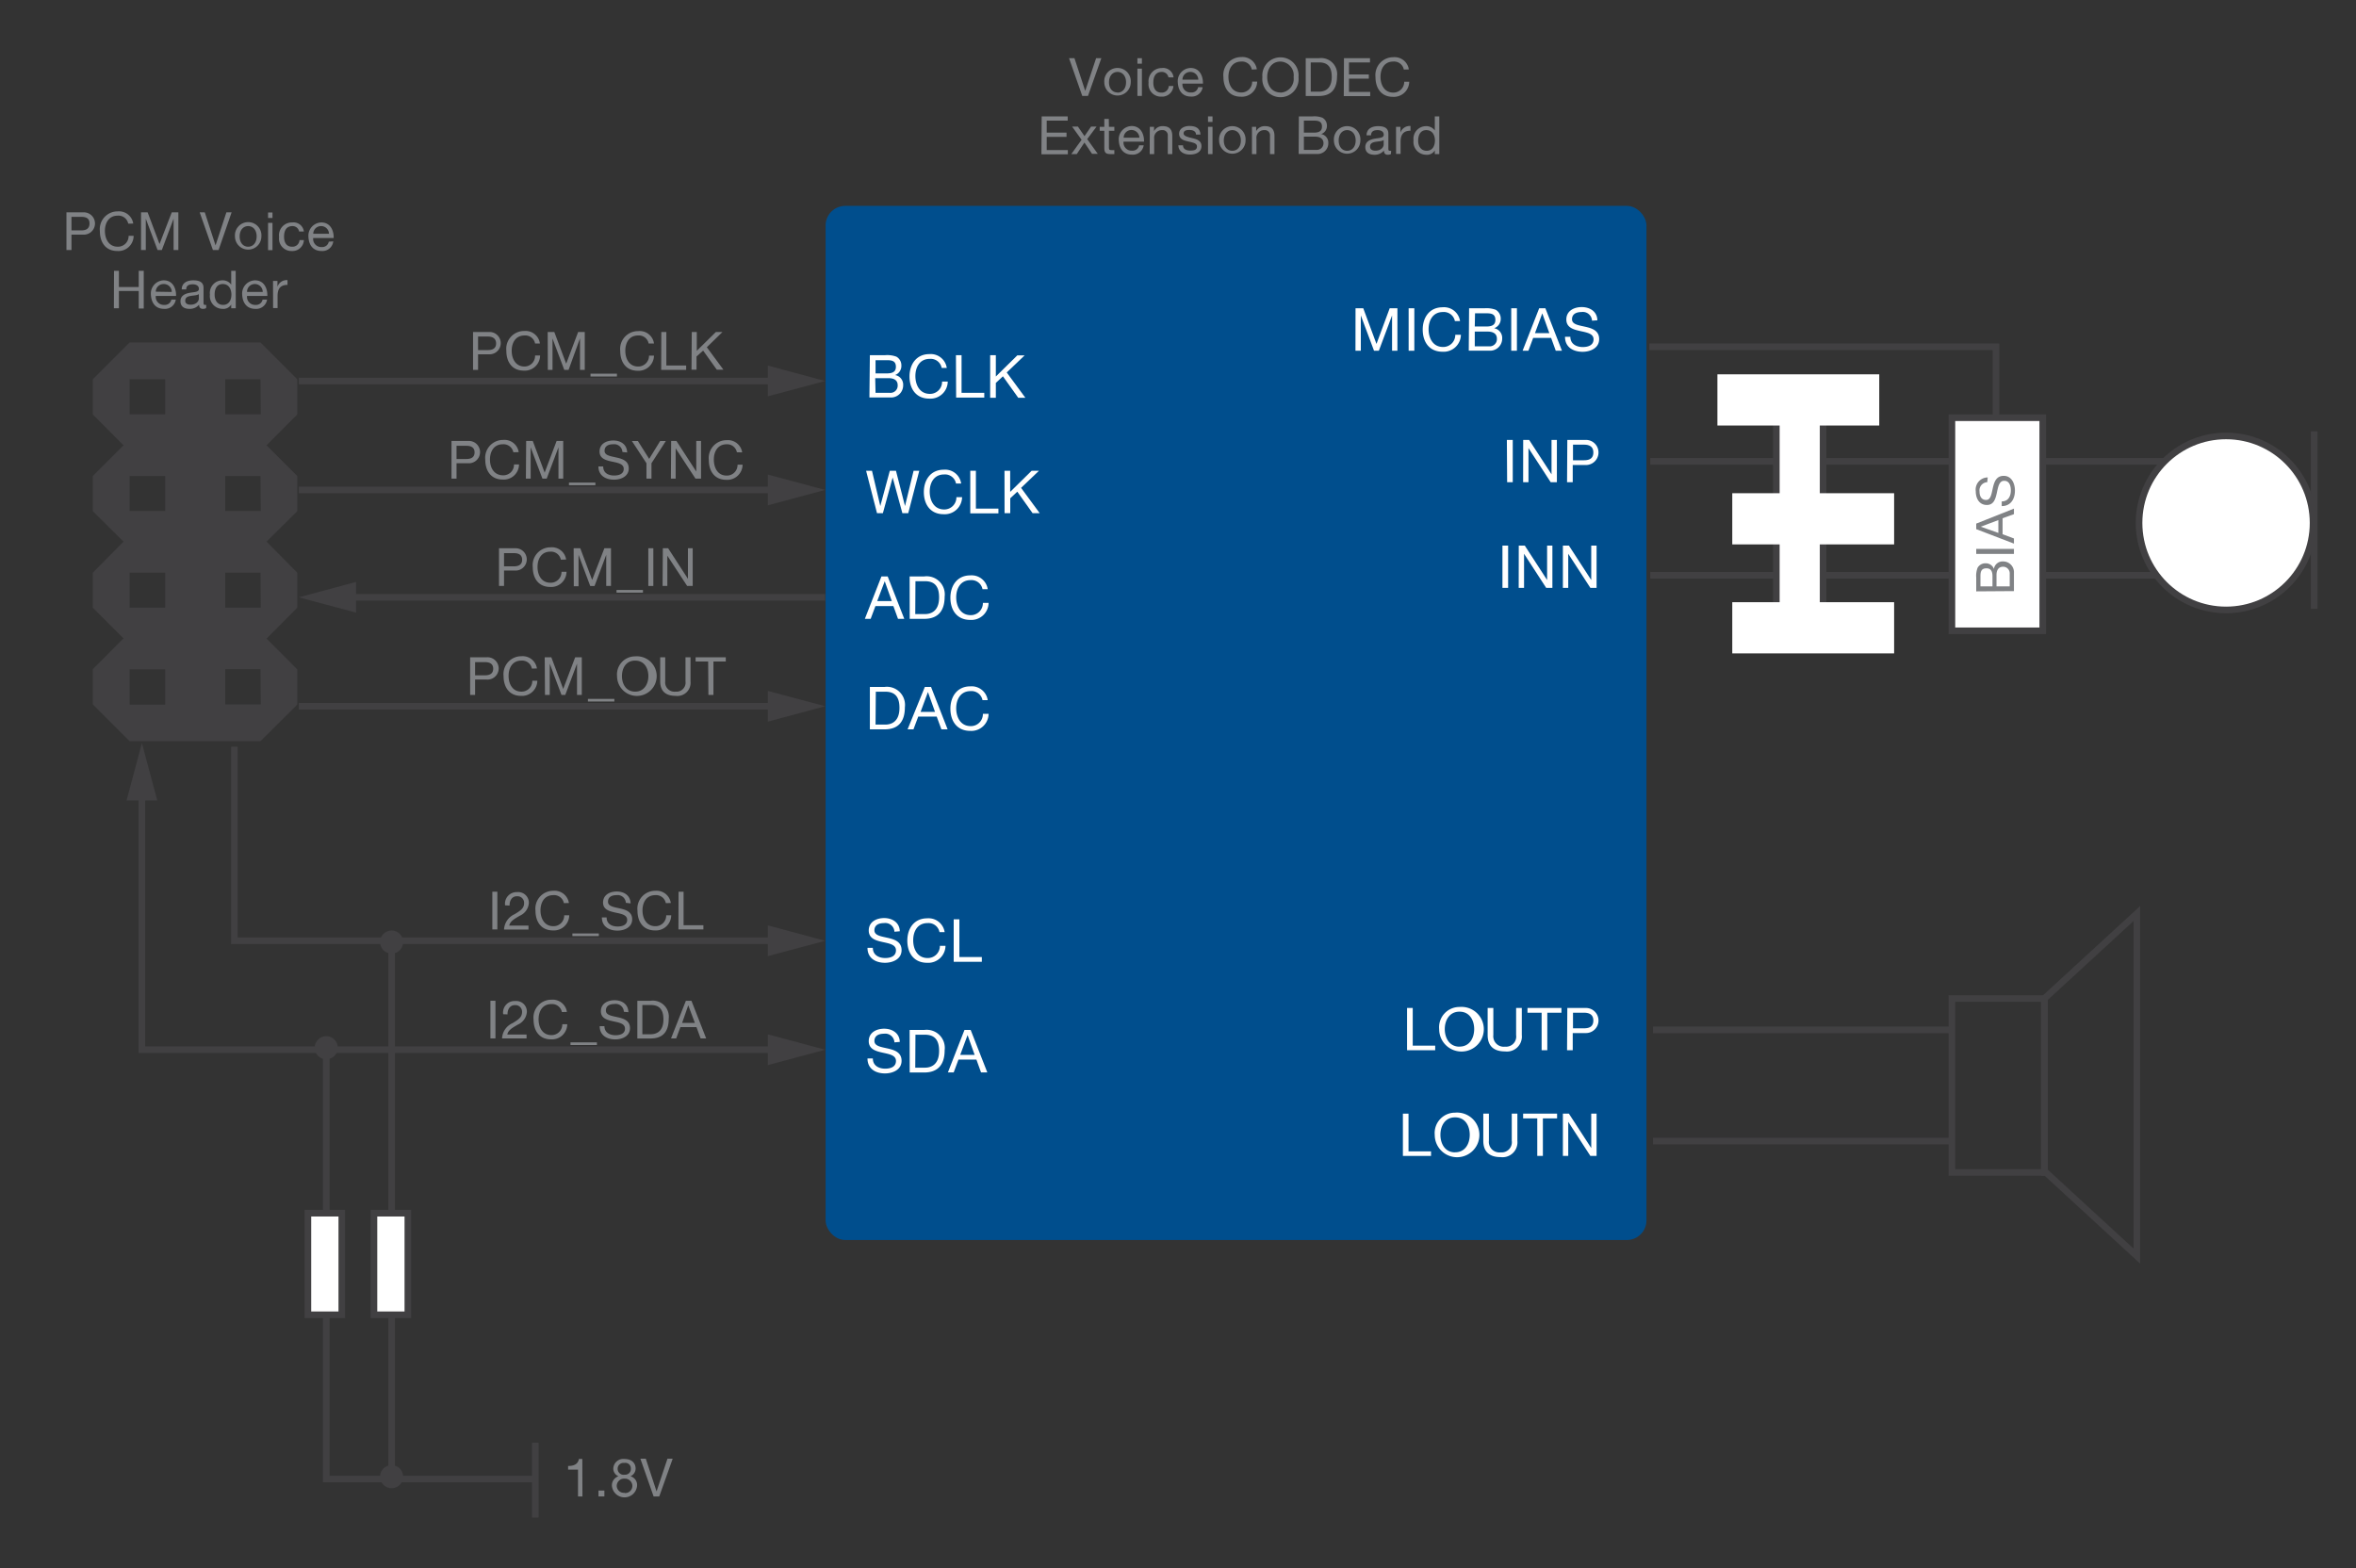 <svg id="Layer_1" data-name="Layer 1" xmlns="http://www.w3.org/2000/svg" viewBox="0 0 356.65 237.42"><rect x="0" y="0" width="356.65" height="237.42" fill="#333333" stroke="none"/><defs><style>.cls-1{fill:none;}.cls-1,.cls-6{stroke:#414042;stroke-miterlimit:10;}.cls-2{fill:#414042;}.cls-3{fill:#808285;}.cls-4{fill:#004e8d;}.cls-5,.cls-6{fill:#fff;}</style></defs><line class="cls-1" x1="117.82" y1="57.68" x2="45.23" y2="57.68"/><polygon class="cls-2" points="116.24 55.35 124.91 57.68 116.24 60 116.24 55.35"/><path class="cls-3" d="M71.61,50.26h2.5a1.69,1.69,0,1,1,0,3.38H72.37V56h-.76ZM72.37,53h1.49c.86,0,1.24-.37,1.24-1s-.38-1.05-1.24-1.05H72.37Z"/><path class="cls-3" d="M81,52a1.5,1.5,0,0,0-1.6-1.21c-1.36,0-1.94,1.12-1.94,2.31s.58,2.39,1.94,2.39A1.61,1.61,0,0,0,81,53.82h.76a2.32,2.32,0,0,1-2.47,2.29c-1.77,0-2.64-1.31-2.64-3a2.7,2.7,0,0,1,2.7-3A2.19,2.19,0,0,1,81.73,52Z"/><path class="cls-3" d="M82.91,50.26h1l1.8,4.8,1.81-4.8h1V56h-.72V51.22h0L86.07,56h-.65l-1.78-4.75h0V56h-.71Z"/><path class="cls-3" d="M89.39,56.57h4V57h-4Z"/><path class="cls-3" d="M98.19,52a1.5,1.5,0,0,0-1.6-1.21c-1.36,0-1.93,1.12-1.93,2.31s.57,2.39,1.94,2.39a1.63,1.63,0,0,0,1.65-1.65H99a2.33,2.33,0,0,1-2.47,2.29c-1.77,0-2.64-1.31-2.64-3a2.7,2.7,0,0,1,2.7-3A2.18,2.18,0,0,1,99,52Z"/><path class="cls-3" d="M100.11,50.26h.76v5.07h3V56h-3.78Z"/><path class="cls-3" d="M104.72,50.26h.76v2.85l2.89-2.85h1L107,52.57l2.51,3.4h-1l-2.07-2.89-1,.89v2h-.76Z"/><line class="cls-1" x1="117.82" y1="74.17" x2="45.23" y2="74.17"/><polygon class="cls-2" points="116.24 71.85 124.91 74.17 116.24 76.5 116.24 71.85"/><path class="cls-3" d="M68.35,66.76h2.5a1.69,1.69,0,1,1,0,3.37H69.11v2.33h-.76Zm.76,2.73H70.6c.86,0,1.24-.37,1.24-1s-.38-1-1.24-1H69.11Z"/><path class="cls-3" d="M77.71,68.47a1.51,1.51,0,0,0-1.6-1.21c-1.36,0-1.94,1.12-1.94,2.31s.58,2.39,2,2.39a1.61,1.61,0,0,0,1.64-1.65h.76a2.31,2.31,0,0,1-2.47,2.29c-1.76,0-2.64-1.31-2.64-3a2.71,2.71,0,0,1,2.71-3,2.18,2.18,0,0,1,2.35,1.85Z"/><path class="cls-3" d="M79.65,66.76h1l1.8,4.79,1.81-4.79h1v5.7h-.72V67.72h0l-1.78,4.74h-.65l-1.78-4.74h0v4.74h-.72Z"/><path class="cls-3" d="M86.13,73.06h4v.4h-4Z"/><path class="cls-3" d="M94.22,68.43a1.24,1.24,0,0,0-1.42-1.17c-.64,0-1.28.23-1.28,1,0,1.4,3.66.41,3.66,2.66,0,1.21-1.19,1.7-2.23,1.7-1.28,0-2.36-.63-2.36-2h.72c0,1,.8,1.37,1.66,1.37.69,0,1.45-.21,1.45-1,0-1.57-3.66-.53-3.66-2.63,0-1.15,1-1.67,2.08-1.67s2.06.55,2.1,1.81Z"/><path class="cls-3" d="M98.62,70.13v2.33h-.76V70.13l-2.21-3.37h.91l1.71,2.71,1.67-2.71h.86Z"/><path class="cls-3" d="M101.6,66.76h.8l3,4.63h0V66.76h.72v5.7h-.84l-3-4.58h0v4.58h-.72Z"/><path class="cls-3" d="M111.55,68.47A1.5,1.5,0,0,0,110,67.26c-1.36,0-1.94,1.12-1.94,2.31S108.6,72,110,72a1.61,1.61,0,0,0,1.65-1.65h.76a2.31,2.31,0,0,1-2.47,2.29c-1.77,0-2.64-1.31-2.64-3a2.7,2.7,0,0,1,2.7-3,2.18,2.18,0,0,1,2.35,1.85Z"/><line class="cls-1" x1="52.32" y1="90.43" x2="124.91" y2="90.43"/><polygon class="cls-2" points="53.9 92.75 45.23 90.43 53.9 88.1 53.9 92.75"/><path class="cls-3" d="M75.54,83h2.51a1.69,1.69,0,1,1,0,3.38H76.3v2.33h-.76Zm.76,2.74h1.49c.87,0,1.25-.37,1.25-1s-.38-1-1.25-1H76.3Z"/><path class="cls-3" d="M84.9,84.73a1.51,1.51,0,0,0-1.6-1.21c-1.36,0-1.93,1.12-1.93,2.31s.57,2.39,1.94,2.39A1.62,1.62,0,0,0,85,86.57h.76a2.32,2.32,0,0,1-2.47,2.29c-1.77,0-2.64-1.31-2.64-3a2.7,2.7,0,0,1,2.7-3,2.18,2.18,0,0,1,2.35,1.85Z"/><path class="cls-3" d="M86.84,83h1l1.8,4.8L91.49,83h1v5.71h-.72V84h0L90,88.72h-.65L87.58,84h0v4.75h-.72Z"/><path class="cls-3" d="M93.33,89.32h4v.4h-4Z"/><path class="cls-3" d="M98.14,83h.76v5.71h-.76Z"/><path class="cls-3" d="M100.34,83h.8l3,4.63h0V83h.72v5.71h-.84l-3-4.58h0v4.58h-.72Z"/><line class="cls-1" x1="117.82" y1="106.92" x2="45.23" y2="106.92"/><polygon class="cls-2" points="116.24 104.6 124.91 106.92 116.24 109.25 116.24 104.6"/><path class="cls-3" d="M71.17,99.51h2.5a1.69,1.69,0,1,1,0,3.37H71.92v2.33h-.75Zm.75,2.73h1.49c.87,0,1.25-.37,1.25-1s-.38-1-1.25-1H71.92Z"/><path class="cls-3" d="M80.52,101.22a1.51,1.51,0,0,0-1.6-1.21c-1.36,0-1.93,1.12-1.93,2.31s.57,2.39,1.94,2.39a1.62,1.62,0,0,0,1.65-1.65h.76a2.32,2.32,0,0,1-2.47,2.29c-1.77,0-2.64-1.31-2.64-3a2.7,2.7,0,0,1,2.7-3,2.18,2.18,0,0,1,2.35,1.85Z"/><path class="cls-3" d="M82.46,99.51h1l1.8,4.79,1.81-4.79h1v5.7h-.72v-4.74h0l-1.78,4.74H85l-1.78-4.74h0v4.74h-.72Z"/><path class="cls-3" d="M89,105.81h4v.4H89Z"/><path class="cls-3" d="M96.15,99.37a3,3,0,1,1-2.74,3A2.74,2.74,0,0,1,96.15,99.37Zm0,5.34c1.39,0,2-1.2,2-2.35s-.58-2.35-2-2.35-2,1.2-2,2.35S94.75,104.71,96.15,104.71Z"/><path class="cls-3" d="M104.53,103.15a2,2,0,0,1-2.25,2.2c-1.47,0-2.34-.68-2.34-2.2V99.51h.76v3.64a1.41,1.41,0,0,0,1.58,1.56,1.37,1.37,0,0,0,1.49-1.56V99.51h.76Z"/><path class="cls-3" d="M107.2,100.15h-1.9v-.64h4.57v.64H108v5.06h-.76Z"/><polyline class="cls-1" points="117.83 142.43 35.48 142.43 35.48 113.05"/><polygon class="cls-2" points="116.24 140.1 124.91 142.43 116.24 144.75 116.24 140.1"/><path class="cls-3" d="M74.53,135h.76v5.71h-.76Z"/><path class="cls-3" d="M76.46,137.06a1.76,1.76,0,0,1,1.82-2,1.62,1.62,0,0,1,1.78,1.63,2.29,2.29,0,0,1-1.38,1.95c-.7.42-1.46.8-1.59,1.49H80v.6H76.3a2.69,2.69,0,0,1,1.59-2.32c1-.6,1.45-.93,1.45-1.72a1,1,0,0,0-1.1-1c-.79,0-1.12.73-1.1,1.41Z"/><path class="cls-3" d="M85.36,136.73a1.51,1.51,0,0,0-1.6-1.21c-1.36,0-1.94,1.12-1.94,2.31s.58,2.39,1.94,2.39a1.61,1.61,0,0,0,1.65-1.65h.76a2.32,2.32,0,0,1-2.47,2.29c-1.77,0-2.64-1.31-2.64-3a2.7,2.7,0,0,1,2.7-3,2.19,2.19,0,0,1,2.36,1.85Z"/><path class="cls-3" d="M86.65,141.32h4v.4h-4Z"/><path class="cls-3" d="M94.74,136.68a1.24,1.24,0,0,0-1.42-1.16c-.64,0-1.28.23-1.28,1,0,1.41,3.66.42,3.66,2.66,0,1.22-1.19,1.71-2.23,1.71-1.28,0-2.36-.63-2.36-2h.72c0,1,.8,1.38,1.66,1.38.69,0,1.45-.22,1.45-1,0-1.57-3.65-.54-3.65-2.63,0-1.15,1-1.67,2.07-1.67s2.06.55,2.1,1.8Z"/><path class="cls-3" d="M100.79,136.73a1.49,1.49,0,0,0-1.59-1.21c-1.36,0-1.94,1.12-1.94,2.31s.58,2.39,1.94,2.39a1.61,1.61,0,0,0,1.65-1.65h.76a2.32,2.32,0,0,1-2.47,2.29c-1.77,0-2.64-1.31-2.64-3a2.7,2.7,0,0,1,2.7-3,2.18,2.18,0,0,1,2.35,1.85Z"/><path class="cls-3" d="M102.72,135h.76v5.07h3v.64h-3.78Z"/><path class="cls-3" d="M164.7,14.52h-.87l-2-5.71h.82l1.63,4.95h0l1.65-4.95h.79Z"/><path class="cls-3" d="M169.17,10.29a2,2,0,0,1,2,2.17,2,2,0,1,1-4,0A2,2,0,0,1,169.17,10.29Zm0,3.73c.71,0,1.29-.56,1.29-1.56s-.58-1.57-1.29-1.57-1.29.57-1.29,1.57S168.46,14,169.17,14Z"/><path class="cls-3" d="M172.86,9.64h-.68V8.81h.68Zm-.68.75h.68v4.13h-.68Z"/><path class="cls-3" d="M176.88,11.71a1,1,0,0,0-1-.82c-1,0-1.29.78-1.29,1.62s.35,1.51,1.21,1.51a1.05,1.05,0,0,0,1.13-1h.7a1.71,1.71,0,0,1-1.82,1.61,1.88,1.88,0,0,1-1.94-2.11,2,2,0,0,1,2-2.22,1.58,1.58,0,0,1,1.78,1.42Z"/><path class="cls-3" d="M182.06,13.21a1.67,1.67,0,0,1-1.77,1.41c-1.32,0-1.94-.92-2-2.18a2,2,0,0,1,1.94-2.15c1.46,0,1.91,1.37,1.87,2.37H179A1.21,1.21,0,0,0,180.31,14a1,1,0,0,0,1.07-.81Zm-.66-1.15a1.19,1.19,0,0,0-1.19-1.17A1.17,1.17,0,0,0,179,12.06Z"/><path class="cls-3" d="M189.5,10.53a1.5,1.5,0,0,0-1.6-1.21c-1.36,0-1.94,1.12-1.94,2.31S186.54,14,187.9,14a1.61,1.61,0,0,0,1.65-1.65h.76a2.32,2.32,0,0,1-2.47,2.29c-1.77,0-2.64-1.31-2.64-3a2.7,2.7,0,0,1,2.7-3,2.19,2.19,0,0,1,2.36,1.85Z"/><path class="cls-3" d="M193.83,8.68a2.74,2.74,0,0,1,2.74,3,2.75,2.75,0,1,1-5.47,0A2.74,2.74,0,0,1,193.83,8.68Zm0,5.34a2.08,2.08,0,0,0,2-2.35,2.08,2.08,0,0,0-2-2.35c-1.39,0-2,1.2-2,2.35S192.44,14,193.83,14Z"/><path class="cls-3" d="M197.66,8.81h2a2.43,2.43,0,0,1,2.74,2.72c0,1.91-.84,3-2.74,3h-2Zm.76,5.07h1.26c.52,0,1.92-.14,1.92-2.25,0-1.35-.5-2.18-1.9-2.18h-1.28Z"/><path class="cls-3" d="M203.45,8.81h3.94v.64h-3.18v1.82h3v.64h-3v2h3.21v.64h-4Z"/><path class="cls-3" d="M212.51,10.53a1.5,1.5,0,0,0-1.6-1.21c-1.36,0-1.93,1.12-1.93,2.31s.57,2.39,1.94,2.39a1.63,1.63,0,0,0,1.65-1.65h.76a2.33,2.33,0,0,1-2.47,2.29c-1.77,0-2.64-1.31-2.64-3a2.7,2.7,0,0,1,2.7-3,2.18,2.18,0,0,1,2.35,1.85Z"/><path class="cls-3" d="M157.69,17.62h3.94v.64h-3.18v1.82h3v.64h-3v2h3.2v.64h-4Z"/><path class="cls-3" d="M163.73,21.16l-1.44-2h.88l1,1.45,1-1.45H166l-1.42,1.9,1.6,2.23h-.87l-1.15-1.71L163,23.33h-.83Z"/><path class="cls-3" d="M167.87,19.2h.82v.6h-.82v2.57c0,.32.09.36.51.36h.31v.6h-.52c-.7,0-1-.14-1-.9V19.8h-.7v-.6h.7V18h.68Z"/><path class="cls-3" d="M173.13,22a1.65,1.65,0,0,1-1.77,1.41c-1.32,0-1.94-.92-2-2.18a2,2,0,0,1,1.94-2.15c1.47,0,1.92,1.37,1.88,2.37h-3.1a1.22,1.22,0,0,0,1.29,1.36,1,1,0,0,0,1.07-.81Zm-.65-1.15a1.2,1.2,0,0,0-1.2-1.17,1.17,1.17,0,0,0-1.18,1.17Z"/><path class="cls-3" d="M174.06,19.2h.64v.65h0a1.42,1.42,0,0,1,1.34-.75c1.09,0,1.42.63,1.42,1.51v2.72h-.68v-2.8a.77.77,0,0,0-.84-.83,1.16,1.16,0,0,0-1.22,1.3v2.33h-.68Z"/><path class="cls-3" d="M179.08,22c0,.61.56.8,1.12.8s1-.1,1-.62c0-1.06-2.71-.34-2.71-1.93,0-.83.82-1.18,1.55-1.18.92,0,1.63.29,1.69,1.3h-.68c0-.53-.52-.7-1-.7s-.88.11-.88.53.72.58,1.35.72,1.36.38,1.36,1.18c0,1-.92,1.3-1.76,1.3s-1.71-.38-1.75-1.4Z"/><path class="cls-3" d="M183.55,18.46h-.68v-.84h.68Zm-.68.74h.68v4.13h-.68Z"/><path class="cls-3" d="M186.55,19.1a2,2,0,0,1,2,2.17,2,2,0,1,1-4,0A2,2,0,0,1,186.55,19.1Zm0,3.73c.71,0,1.29-.56,1.29-1.56s-.58-1.57-1.29-1.57-1.29.57-1.29,1.57S185.84,22.83,186.55,22.83Z"/><path class="cls-3" d="M189.52,19.2h.64v.65h0a1.44,1.44,0,0,1,1.35-.75c1.08,0,1.42.63,1.42,1.51v2.72h-.68v-2.8a.77.77,0,0,0-.84-.83A1.16,1.16,0,0,0,190.2,21v2.33h-.68Z"/><path class="cls-3" d="M196.62,17.62h2.07a3.38,3.38,0,0,1,1.51.21,1.35,1.35,0,0,1,.67,1.19A1.3,1.3,0,0,1,200,20.3v0a1.31,1.31,0,0,1,1.08,1.37,1.62,1.62,0,0,1-1.73,1.64h-2.76Zm.76,2.46h1.52c.86,0,1.22-.3,1.22-.91,0-.8-.56-.91-1.22-.91h-1.52Zm0,2.61h1.9a1,1,0,0,0,1.07-1c0-.74-.6-1-1.23-1h-1.74Z"/><path class="cls-3" d="M203.93,19.1a2,2,0,0,1,2,2.17,2,2,0,1,1-4,0A2,2,0,0,1,203.93,19.1Zm0,3.73c.71,0,1.29-.56,1.29-1.56s-.58-1.57-1.29-1.57-1.28.57-1.28,1.57S203.22,22.83,203.93,22.83Z"/><path class="cls-3" d="M210.56,23.32a1,1,0,0,1-.48.11c-.36,0-.58-.19-.58-.64a1.81,1.81,0,0,1-1.46.64c-.75,0-1.36-.33-1.36-1.16s.69-1.14,1.4-1.27,1.39-.09,1.39-.61-.5-.69-.92-.69c-.58,0-1,.18-1,.79h-.68c0-1,.82-1.39,1.75-1.39.74,0,1.55.17,1.55,1.14v2.13c0,.32,0,.46.22.46a.79.79,0,0,0,.2,0Zm-1.1-2.12c-.53.39-2.06,0-2.06,1,0,.45.38.61.8.61.89,0,1.26-.55,1.26-.94Z"/><path class="cls-3" d="M211.33,19.2H212v.87h0a1.5,1.5,0,0,1,1.52-1v.72c-1.1,0-1.5.62-1.5,1.67v1.84h-.68Z"/><path class="cls-3" d="M217.88,23.33h-.68v-.56h0a1.37,1.37,0,0,1-1.32.66,1.94,1.94,0,0,1-1.9-2.18,1.91,1.91,0,0,1,1.88-2.15,1.59,1.59,0,0,1,1.34.65h0V17.62h.68Zm-1.92-.5c.92,0,1.26-.79,1.26-1.56s-.37-1.57-1.3-1.57-1.24.79-1.24,1.6S215.08,22.83,216,22.83Z"/><path class="cls-3" d="M10.06,32.15h2.5a1.69,1.69,0,1,1,0,3.37H10.82v2.33h-.76Zm.76,2.73H12.3c.87,0,1.25-.37,1.25-1.05s-.38-1-1.25-1H10.82Z"/><path class="cls-3" d="M19.41,33.86a1.5,1.5,0,0,0-1.6-1.21c-1.35,0-1.93,1.12-1.93,2.31s.58,2.39,1.94,2.39a1.61,1.61,0,0,0,1.65-1.65h.76A2.31,2.31,0,0,1,17.76,38c-1.77,0-2.64-1.31-2.64-3a2.7,2.7,0,0,1,2.7-3,2.18,2.18,0,0,1,2.35,1.85Z"/><path class="cls-3" d="M21.35,32.15h1l1.8,4.79L26,32.15h1v5.7h-.72V33.11h0l-1.78,4.74h-.65l-1.78-4.74h0v4.74h-.72Z"/><path class="cls-3" d="M33.09,37.85h-.86l-2-5.7H31l1.63,5h0l1.64-5h.79Z"/><path class="cls-3" d="M37.57,33.63a2,2,0,0,1,2,2.16,2,2,0,1,1-4,0A2,2,0,0,1,37.57,33.63Zm0,3.72c.71,0,1.28-.56,1.28-1.56s-.57-1.56-1.28-1.56-1.29.56-1.29,1.56S36.85,37.35,37.57,37.35Z"/><path class="cls-3" d="M41.25,33h-.67v-.83h.67Zm-.67.74h.67v4.13h-.67Z"/><path class="cls-3" d="M45.28,35.05a1,1,0,0,0-1-.82c-1,0-1.28.78-1.28,1.61s.34,1.51,1.2,1.51a1.06,1.06,0,0,0,1.14-1H46A1.72,1.72,0,0,1,44.18,38a1.87,1.87,0,0,1-1.93-2.11,1.94,1.94,0,0,1,2-2.21A1.57,1.57,0,0,1,46,35.05Z"/><path class="cls-3" d="M50.45,36.54A1.65,1.65,0,0,1,48.69,38c-1.32,0-1.95-.92-2-2.17a2,2,0,0,1,1.95-2.15c1.46,0,1.91,1.36,1.87,2.36h-3.1a1.22,1.22,0,0,0,1.29,1.36,1,1,0,0,0,1.07-.81Zm-.65-1.15a1.18,1.18,0,0,0-1.19-1.16,1.17,1.17,0,0,0-1.19,1.16Z"/><path class="cls-3" d="M17.26,41H18v2.45h3V41h.76v5.71H21V44.05H18v2.62h-.76Z"/><path class="cls-3" d="M26.61,45.36a1.65,1.65,0,0,1-1.77,1.4c-1.32,0-1.94-.92-2-2.17a2,2,0,0,1,1.94-2.15c1.47,0,1.91,1.37,1.87,2.36H23.58a1.22,1.22,0,0,0,1.29,1.36,1,1,0,0,0,1.07-.8ZM26,44.2A1.19,1.19,0,0,0,24.76,43a1.17,1.17,0,0,0-1.18,1.16Z"/><path class="cls-3" d="M31.2,46.65a1,1,0,0,1-.49.11c-.35,0-.57-.19-.57-.64a1.81,1.81,0,0,1-1.46.64c-.75,0-1.36-.32-1.36-1.16s.69-1.14,1.4-1.27,1.39-.09,1.39-.6-.5-.69-.92-.69c-.58,0-1,.17-1,.78h-.68c0-1,.82-1.38,1.75-1.38.74,0,1.55.17,1.55,1.13V45.7c0,.32,0,.46.21.46a.52.52,0,0,0,.21,0Zm-1.1-2.12c-.53.39-2.06,0-2.06,1,0,.44.38.6.79.6.9,0,1.27-.55,1.27-.93Z"/><path class="cls-3" d="M35.69,46.67H35v-.56h0a1.38,1.38,0,0,1-1.32.65,1.93,1.93,0,0,1-1.9-2.17,1.91,1.91,0,0,1,1.89-2.15,1.56,1.56,0,0,1,1.33.65h0V41h.68Zm-1.92-.51c.92,0,1.26-.79,1.26-1.56S34.67,43,33.73,43s-1.24.79-1.24,1.6S32.89,46.16,33.77,46.16Z"/><path class="cls-3" d="M40.43,45.36a1.66,1.66,0,0,1-1.77,1.4c-1.32,0-1.94-.92-2-2.17a2,2,0,0,1,1.94-2.15c1.46,0,1.91,1.37,1.87,2.36H37.4a1.21,1.21,0,0,0,1.28,1.36,1,1,0,0,0,1.07-.8Zm-.66-1.16A1.19,1.19,0,0,0,38.58,43,1.16,1.16,0,0,0,37.4,44.2Z"/><path class="cls-3" d="M41.33,42.53H42v.88h0a1.47,1.47,0,0,1,1.52-1v.72c-1.1,0-1.5.61-1.5,1.67v1.84h-.68Z"/><polyline class="cls-1" points="117.83 158.92 21.48 158.92 21.48 119.59"/><polygon class="cls-2" points="116.24 156.6 124.91 158.92 116.24 161.25 116.24 156.6"/><polygon class="cls-2" points="23.81 121.18 21.48 112.5 19.16 121.18 23.81 121.18"/><path class="cls-3" d="M74.24,151.51H75v5.7h-.76Z"/><path class="cls-3" d="M76.17,153.55a1.74,1.74,0,0,1,1.82-2,1.61,1.61,0,0,1,1.77,1.63,2.28,2.28,0,0,1-1.37,1.94c-.71.42-1.47.8-1.59,1.5h2.91v.59H76a2.66,2.66,0,0,1,1.59-2.31c1-.6,1.44-.94,1.44-1.73a1,1,0,0,0-1.09-1c-.79,0-1.13.72-1.11,1.4Z"/><path class="cls-3" d="M85.06,153.22a1.51,1.51,0,0,0-1.6-1.21c-1.36,0-1.93,1.12-1.93,2.31s.57,2.39,1.94,2.39a1.62,1.62,0,0,0,1.65-1.65h.75a2.31,2.31,0,0,1-2.47,2.29c-1.76,0-2.63-1.31-2.63-3a2.7,2.7,0,0,1,2.7-3,2.18,2.18,0,0,1,2.35,1.85Z"/><path class="cls-3" d="M86.36,157.81h4v.4h-4Z"/><path class="cls-3" d="M94.44,153.18A1.23,1.23,0,0,0,93,152c-.65,0-1.28.23-1.28,1,0,1.4,3.65.41,3.65,2.66,0,1.21-1.19,1.7-2.23,1.7-1.28,0-2.36-.63-2.36-2h.72c0,.95.8,1.37,1.67,1.37.68,0,1.44-.21,1.44-1,0-1.57-3.65-.53-3.65-2.63,0-1.15,1-1.67,2.07-1.67s2.06.55,2.1,1.81Z"/><path class="cls-3" d="M96.48,151.51h2a2.43,2.43,0,0,1,2.75,2.71c0,1.92-.84,3-2.75,3h-2Zm.76,5.07h1.27c.52,0,1.92-.15,1.92-2.25,0-1.36-.51-2.18-1.91-2.18H97.24Z"/><path class="cls-3" d="M103.83,151.51h.84l2.23,5.7h-.84l-.63-1.71H103l-.64,1.71h-.78Zm-.57,3.35h1.93l-1-2.67h0Z"/><path class="cls-3" d="M88.17,226.55H87.5v-4.06H86v-.55c.78,0,1.48-.2,1.64-1.06h.51Z"/><path class="cls-3" d="M90.6,225.66h.89v.89H90.6Z"/><path class="cls-3" d="M94.5,220.88c1.24,0,1.72.72,1.72,1.45a1.29,1.29,0,0,1-.78,1.17,1.36,1.36,0,0,1,1,1.42,1.91,1.91,0,0,1-3.81,0,1.43,1.43,0,0,1,1-1.42,1.26,1.26,0,0,1-.79-1.17A1.51,1.51,0,0,1,94.5,220.88Zm.07,5.16a1.09,1.09,0,0,0,1.16-1.1,1.12,1.12,0,0,0-1.17-1.08,1.11,1.11,0,0,0-1.2,1.09A1.08,1.08,0,0,0,94.57,226Zm0-2.78a.86.86,0,0,0,.93-.91.84.84,0,0,0-1-.87.88.88,0,0,0-1,.87A.9.9,0,0,0,94.57,223.26Z"/><path class="cls-3" d="M99.8,226.55h-.86l-2-5.71h.82l1.63,4.95h0l1.65-4.95h.79Z"/><path class="cls-2" d="M45,57.42l-5.57-5.57H19.62l-5.57,5.57v5.33l4.65,4.66-4.65,4.65v5.33L18.7,82,14.05,86.7V92l4.65,4.65-4.65,4.66v5.33l5.57,5.57H39.43L45,106.67v-5.33l-4.65-4.66L45,92V86.7L40.35,82,45,77.39V72.06l-4.65-4.65L45,62.75ZM25,106.67H19.62v-5.33H25ZM25,92H19.62V86.7H25Zm0-14.64H19.62V72.06H25Zm0-14.64H19.62V57.42H25Zm14.48,43.92H34.1v-5.33h5.33Zm0-14.64H34.1V86.7h5.33Zm0-14.64H34.1V72.06h5.33Zm0-14.64H34.1V57.42h5.33Z"/><rect class="cls-4" x="124.98" y="31.17" width="124.26" height="156.56" rx="2.97"/><path class="cls-5" d="M205.2,46.67h1.17l2,5.4,2-5.4h1.17V53.1h-.81V47.75h0l-2,5.35H208l-2-5.35h0V53.1h-.81Z"/><path class="cls-5" d="M213.24,46.67h.86V53.1h-.86Z"/><path class="cls-5" d="M220.24,48.61a1.7,1.7,0,0,0-1.81-1.37c-1.52,0-2.17,1.26-2.17,2.6s.65,2.69,2.18,2.69a1.82,1.82,0,0,0,1.86-1.85h.85a2.61,2.61,0,0,1-2.78,2.57c-2,0-3-1.47-3-3.35s1.06-3.38,3-3.38a2.45,2.45,0,0,1,2.65,2.09Z"/><path class="cls-5" d="M222.39,46.67h2.34a4,4,0,0,1,1.7.23,1.54,1.54,0,0,1,.75,1.35,1.48,1.48,0,0,1-1,1.44h0a1.49,1.49,0,0,1,1.22,1.55,1.83,1.83,0,0,1-1.95,1.85h-3.11Zm.86,2.76H225c1,0,1.37-.34,1.37-1,0-.9-.62-1-1.37-1h-1.71Zm0,3h2.14a1.09,1.09,0,0,0,1.21-1.15c0-.84-.68-1.08-1.4-1.08h-1.95Z"/><path class="cls-5" d="M228.77,46.67h.86V53.1h-.86Z"/><path class="cls-5" d="M233,46.67h.94l2.51,6.43h-.94l-.7-1.94h-2.72l-.72,1.94h-.88Zm-.64,3.77h2.18l-1.07-3h0Z"/><path class="cls-5" d="M241,48.55a1.39,1.39,0,0,0-1.59-1.31c-.73,0-1.44.26-1.44,1.1,0,1.58,4.11.46,4.11,3,0,1.37-1.34,1.92-2.51,1.92-1.44,0-2.66-.71-2.66-2.27h.81c0,1.08.9,1.55,1.88,1.55.77,0,1.63-.24,1.63-1.17,0-1.76-4.12-.6-4.12-3,0-1.3,1.15-1.88,2.33-1.88s2.33.62,2.37,2Z"/><path class="cls-5" d="M228.11,66.6H229V73h-.85Z"/><path class="cls-5" d="M230.58,66.6h.9l3.39,5.21h0V66.6h.81V73h-.94l-3.36-5.16h0V73h-.81Z"/><path class="cls-5" d="M237.26,66.6h2.82a1.9,1.9,0,1,1,0,3.8h-2V73h-.86Zm.86,3.08h1.67c1,0,1.41-.42,1.41-1.18s-.44-1.18-1.41-1.18h-1.67Z"/><path class="cls-5" d="M227.44,82.6h.86V89h-.86Z"/><path class="cls-5" d="M229.91,82.6h.91l3.38,5.21h0V82.6H235V89h-.94l-3.35-5.16h0V89h-.81Z"/><path class="cls-5" d="M236.59,82.6h.91l3.38,5.21h0V82.6h.81V89h-.94l-3.35-5.16h0V89h-.81Z"/><path class="cls-5" d="M131.68,53.77H134a4,4,0,0,1,1.7.23,1.51,1.51,0,0,1,.75,1.34,1.47,1.47,0,0,1-.95,1.44v0a1.48,1.48,0,0,1,1.22,1.55,1.83,1.83,0,0,1-2,1.84h-3.11Zm.86,2.76h1.71c1,0,1.37-.34,1.37-1,0-.9-.62-1-1.37-1h-1.71Zm0,2.94h2.14a1.09,1.09,0,0,0,1.21-1.15c0-.84-.68-1.07-1.4-1.07h-2Z"/><path class="cls-5" d="M142.55,55.7a1.69,1.69,0,0,0-1.8-1.37c-1.53,0-2.18,1.26-2.18,2.6s.65,2.7,2.19,2.7a1.82,1.82,0,0,0,1.85-1.86h.86a2.62,2.62,0,0,1-2.79,2.58c-2,0-3-1.48-3-3.35s1.07-3.39,3-3.39a2.45,2.45,0,0,1,2.64,2.09Z"/><path class="cls-5" d="M144.71,53.77h.85v5.7H149v.72h-4.26Z"/><path class="cls-5" d="M149.89,53.77h.86V57l3.25-3.2h1.11l-2.71,2.59,2.82,3.83h-1.08l-2.32-3.25-1.07,1v2.25h-.86Z"/><path class="cls-5" d="M137.49,77.69h-.89l-1.47-5.4h0l-1.48,5.4h-.89l-1.65-6.42H132l1.26,5.34h0l1.44-5.34h.93L137,76.61h0l1.3-5.34h.86Z"/><path class="cls-5" d="M144.72,73.2a1.69,1.69,0,0,0-1.8-1.37c-1.53,0-2.18,1.26-2.18,2.6s.65,2.7,2.18,2.7a1.83,1.83,0,0,0,1.86-1.86h.86a2.63,2.63,0,0,1-2.79,2.58c-2,0-3-1.48-3-3.35s1.06-3.39,3-3.39a2.45,2.45,0,0,1,2.65,2.09Z"/><path class="cls-5" d="M146.88,71.27h.85V77h3.41v.72h-4.26Z"/><path class="cls-5" d="M152.06,71.27h.86v3.2l3.25-3.2h1.11l-2.71,2.59,2.82,3.83h-1.08L154,74.44l-1.07,1v2.25h-.86Z"/><path class="cls-5" d="M133.43,87.27h.95l2.51,6.42h-.95l-.7-1.93h-2.72l-.72,1.93h-.88ZM132.79,91H135l-1.07-3h0Z"/><path class="cls-5" d="M137.7,87.27h2.2A2.74,2.74,0,0,1,143,90.33c0,2.15-1,3.36-3.09,3.36h-2.2Zm.85,5.7H140c.59,0,2.16-.16,2.16-2.53,0-1.53-.56-2.45-2.14-2.45h-1.44Z"/><path class="cls-5" d="M148.73,89.2a1.69,1.69,0,0,0-1.8-1.37c-1.53,0-2.18,1.26-2.18,2.6s.65,2.7,2.19,2.7a1.82,1.82,0,0,0,1.85-1.86h.86a2.61,2.61,0,0,1-2.78,2.58c-2,0-3-1.48-3-3.35s1.06-3.39,3-3.39a2.46,2.46,0,0,1,2.65,2.09Z"/><path class="cls-5" d="M131.68,104h2.21a2.74,2.74,0,0,1,3.09,3.06c0,2.15-.95,3.36-3.09,3.36h-2.21Zm.86,5.7H134c.59,0,2.16-.16,2.16-2.53,0-1.53-.56-2.45-2.14-2.45h-1.44Z"/><path class="cls-5" d="M140,104h.94l2.51,6.42h-.94l-.71-1.93H139l-.72,1.93h-.89Zm-.64,3.77h2.18l-1.07-3h0Z"/><path class="cls-5" d="M148.73,106a1.69,1.69,0,0,0-1.8-1.37c-1.53,0-2.18,1.26-2.18,2.6s.65,2.7,2.19,2.7a1.82,1.82,0,0,0,1.85-1.86h.86a2.61,2.61,0,0,1-2.78,2.58c-2,0-3-1.48-3-3.35s1.06-3.39,3-3.39a2.46,2.46,0,0,1,2.65,2.09Z"/><path class="cls-5" d="M135.4,141.06a1.39,1.39,0,0,0-1.59-1.31c-.73,0-1.44.26-1.44,1.1,0,1.58,4.11.47,4.11,3,0,1.36-1.34,1.91-2.51,1.91-1.44,0-2.65-.71-2.65-2.26h.81c0,1.08.9,1.54,1.87,1.54.77,0,1.63-.24,1.63-1.17,0-1.76-4.12-.6-4.12-3,0-1.3,1.16-1.88,2.33-1.88s2.33.62,2.37,2Z"/><path class="cls-5" d="M142.22,141.12a1.69,1.69,0,0,0-1.8-1.37c-1.54,0-2.18,1.26-2.18,2.6s.64,2.69,2.18,2.69a1.82,1.82,0,0,0,1.86-1.85h.85a2.61,2.61,0,0,1-2.78,2.57c-2,0-3-1.47-3-3.35s1.06-3.38,3-3.38a2.46,2.46,0,0,1,2.65,2.09Z"/><path class="cls-5" d="M144.37,139.18h.86v5.71h3.4v.72h-4.26Z"/><path class="cls-5" d="M135.4,157.81a1.39,1.39,0,0,0-1.59-1.31c-.73,0-1.44.26-1.44,1.1,0,1.58,4.11.47,4.11,3,0,1.36-1.34,1.91-2.51,1.91-1.44,0-2.65-.71-2.65-2.26h.81c0,1.08.9,1.54,1.87,1.54.77,0,1.63-.24,1.63-1.17,0-1.76-4.12-.6-4.12-3,0-1.3,1.16-1.88,2.33-1.88s2.33.62,2.37,2Z"/><path class="cls-5" d="M137.7,155.93h2.2A2.74,2.74,0,0,1,143,159c0,2.15-1,3.37-3.09,3.37h-2.2Zm.85,5.71H140c.59,0,2.16-.16,2.16-2.53,0-1.53-.56-2.46-2.14-2.46h-1.44Z"/><path class="cls-5" d="M146,155.93h.94l2.52,6.43h-.95l-.7-1.94h-2.72l-.72,1.94h-.88Zm-.64,3.77h2.18l-1.07-3h0Z"/><path class="cls-5" d="M213,152.6h.86v5.71h3.4V159H213Z"/><path class="cls-5" d="M220.94,152.45a3.38,3.38,0,1,1-3.08,3.36A3.07,3.07,0,0,1,220.94,152.45Zm0,6c1.56,0,2.22-1.35,2.22-2.65s-.66-2.64-2.22-2.64-2.23,1.35-2.23,2.64S219.37,158.46,220.94,158.46Z"/><path class="cls-5" d="M230.37,156.7a2.26,2.26,0,0,1-2.53,2.48c-1.66,0-2.64-.77-2.64-2.48v-4.1h.86v4.1a1.59,1.59,0,0,0,1.78,1.76,1.54,1.54,0,0,0,1.67-1.76v-4.1h.86Z"/><path class="cls-5" d="M233.37,153.32h-2.14v-.72h5.14v.72h-2.14V159h-.86Z"/><path class="cls-5" d="M237.26,152.6h2.82a1.9,1.9,0,1,1,0,3.8h-2V159h-.86Zm.86,3.08h1.67c1,0,1.41-.42,1.41-1.18s-.44-1.18-1.41-1.18h-1.67Z"/><path class="cls-5" d="M212.37,168.6h.85v5.71h3.41V175h-4.26Z"/><path class="cls-5" d="M220.27,168.45a3.38,3.38,0,1,1-3.08,3.36A3.08,3.08,0,0,1,220.27,168.45Zm0,6c1.57,0,2.22-1.35,2.22-2.65s-.65-2.64-2.22-2.64-2.22,1.35-2.22,2.64S218.7,174.46,220.27,174.46Z"/><path class="cls-5" d="M229.7,172.7a2.26,2.26,0,0,1-2.53,2.48c-1.65,0-2.63-.77-2.63-2.48v-4.1h.85v4.1a1.59,1.59,0,0,0,1.78,1.76,1.54,1.54,0,0,0,1.68-1.76v-4.1h.85Z"/><path class="cls-5" d="M232.71,169.32h-2.14v-.72h5.14v.72h-2.15V175h-.85Z"/><path class="cls-5" d="M236.59,168.6h.91l3.38,5.21h0V168.6h.81V175h-.94l-3.35-5.16h0V175h-.81Z"/><line class="cls-1" x1="59.28" y1="142.62" x2="59.28" y2="224"/><line class="cls-1" x1="81.03" y1="218.42" x2="81.03" y2="229.75"/><polyline class="cls-1" points="49.39 158.62 49.39 223.92 80.98 223.92"/><line class="cls-1" x1="249.82" y1="69.84" x2="331.48" y2="69.84"/><line class="cls-1" x1="350.32" y1="65.3" x2="350.32" y2="92.17"/><line class="cls-1" x1="249.82" y1="87.09" x2="331.48" y2="87.09"/><rect class="cls-6" x="268.9" y="62.74" width="7.08" height="34.26"/><rect class="cls-5" x="259.98" y="56.67" width="24.5" height="7.75"/><rect class="cls-5" x="262.23" y="74.67" width="24.5" height="7.75"/><rect class="cls-5" x="262.23" y="91.17" width="24.5" height="7.75"/><rect class="cls-6" x="295.48" y="63.24" width="13.75" height="32.26"/><path class="cls-3" d="M299.16,89.53V87.46a3.42,3.42,0,0,1,.21-1.51,1.35,1.35,0,0,1,1.19-.67,1.31,1.31,0,0,1,1.28.85h0A1.32,1.32,0,0,1,303.23,85a1.63,1.63,0,0,1,1.64,1.73v2.76Zm2.46-.76V87.25c0-.86-.31-1.21-.92-1.21-.8,0-.9.55-.9,1.21v1.52Zm2.61,0v-1.9a1,1,0,0,0-1-1.07c-.75,0-1,.6-1,1.24v1.73Z"/><path class="cls-3" d="M299.16,83.86V83.1h5.71v.76Z"/><path class="cls-3" d="M299.16,80.11v-.84L304.87,77v.84l-1.72.62v2.42l1.72.64v.78Zm3.35.57V78.74l-2.66,1v0Z"/><path class="cls-3" d="M300.83,73a1.24,1.24,0,0,0-1.17,1.41c0,.65.24,1.28,1,1.28,1.41,0,.42-3.65,2.66-3.65,1.22,0,1.7,1.19,1.7,2.23,0,1.28-.63,2.35-2,2.35v-.71c1,0,1.38-.8,1.38-1.67,0-.69-.22-1.45-1-1.45-1.57,0-.54,3.66-2.63,3.66-1.16,0-1.68-1-1.68-2.07a1.84,1.84,0,0,1,1.81-2.1Z"/><circle class="cls-6" cx="336.98" cy="79.17" r="13.17"/><polyline class="cls-1" points="249.67 52.5 302.15 52.5 302.15 63.5"/><rect class="cls-1" x="295.48" y="151.17" width="14" height="26.33"/><polygon class="cls-1" points="309.48 151.17 309.48 177.5 309.71 177.5 323.48 190.17 323.48 177.5 323.48 138.3 309.48 151.17"/><line class="cls-1" x1="250.23" y1="155.92" x2="295.61" y2="155.92"/><line class="cls-1" x1="250.23" y1="172.75" x2="295.61" y2="172.75"/><circle class="cls-2" cx="59.28" cy="142.62" r="1.75"/><circle class="cls-2" cx="59.28" cy="223.56" r="1.75"/><circle class="cls-2" cx="49.39" cy="158.62" r="1.75"/><rect class="cls-6" x="56.61" y="183.67" width="5.13" height="15.38"/><rect class="cls-6" x="46.61" y="183.67" width="5.13" height="15.38"/></svg>